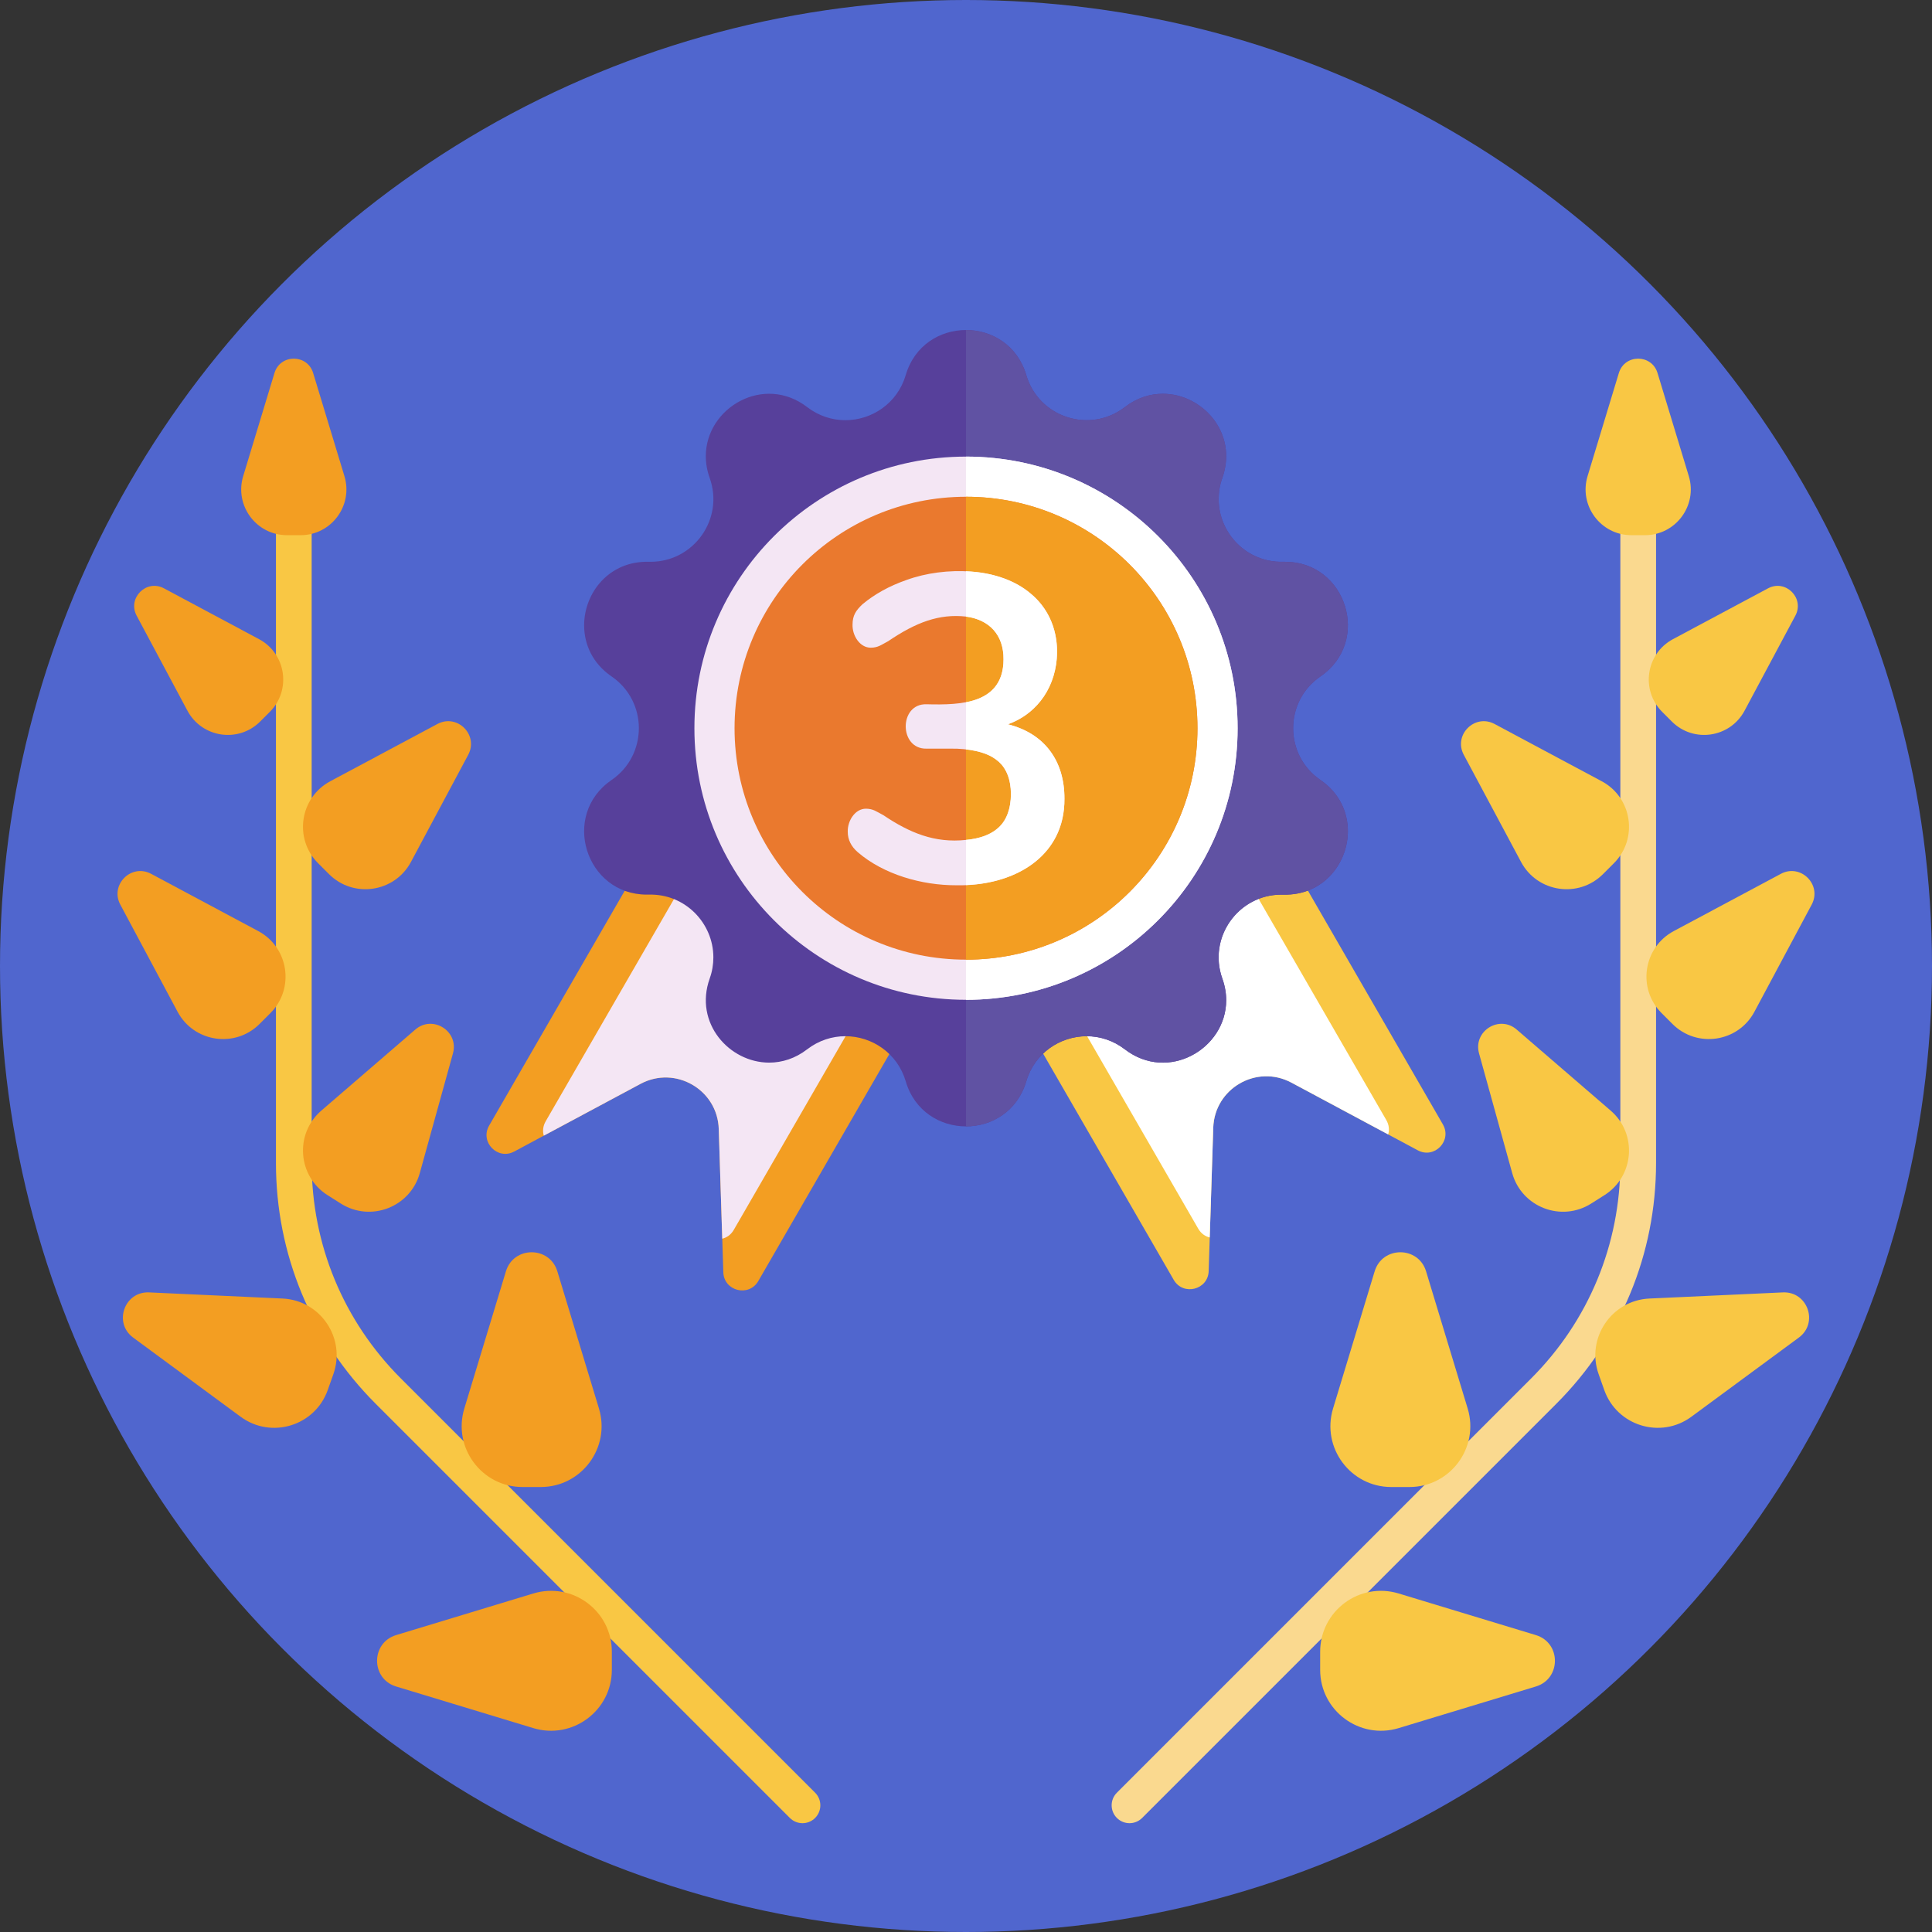 <?xml version="1.0" encoding="iso-8859-1"?>
<!-- Generator: Adobe Illustrator 22.0.1, SVG Export Plug-In . SVG Version: 6.00 Build 0)  -->
<svg version="1.1" id="_x35_0" xmlns="http://www.w3.org/2000/svg" xmlns:xlink="http://www.w3.org/1999/xlink" x="0px" y="0px"
	 viewBox="0 0 512 512" style="enable-background:new 0 0 512 512;" xml:space="preserve">
<rect x="0" y="0" width="512" height="512" fill="#333333" stroke="none"/>
<g>
	<circle style="fill:#5066CE;" cx="256" cy="256" r="256"/>
	<g>
		<g>
			<g>
				<path style="fill:#FAD98F;" d="M299.331,483.163c-1.211,0-2.422-0.462-3.346-1.386c-1.848-1.848-1.848-4.844,0-6.693
					l109.764-109.763c15.256-15.257,23.658-35.541,23.658-57.117V123.506c0-2.613,2.118-4.732,4.732-4.732
					c2.614,0,4.732,2.119,4.732,4.732v184.699c0,24.104-9.387,46.765-26.431,63.81L302.676,481.777
					C301.753,482.701,300.541,483.163,299.331,483.163z"/>
			</g>
			<g>
				<path style="fill:#F9C744;" d="M373.512,394.077h-4.802c-10.826,0-18.579-10.453-15.437-20.814l11.025-36.348
					c2.044-6.737,11.583-6.737,13.626,0l11.025,36.348C392.091,383.624,384.338,394.077,373.512,394.077z"/>
				<path style="fill:#F9C744;" d="M443.211,271.355l-2.878-2.878c-6.488-6.488-4.87-17.4,3.222-21.726l28.391-15.176
					c5.263-2.813,10.98,2.904,8.166,8.166l-15.176,28.391C460.611,276.225,449.7,277.843,443.211,271.355z"/>
				<path style="fill:#F9C744;" d="M443.049,191.208l-2.553-2.553c-5.756-5.756-4.32-15.437,2.859-19.274l25.188-13.464
					c4.669-2.496,9.741,2.576,7.245,7.245l-13.464,25.188C458.485,195.528,448.805,196.964,443.049,191.208z"/>
				<path style="fill:#F9C744;" d="M435.944,141.828h-3.611c-8.141,0-13.97-7.86-11.608-15.65l8.29-27.331
					c1.537-5.066,8.709-5.066,10.246,0l8.29,27.331C449.914,133.968,444.085,141.828,435.944,141.828z"/>
				<path style="fill:#F9C744;" d="M427.698,228.766l-2.878,2.878c-6.488,6.488-17.4,4.87-21.726-3.222l-15.176-28.391
					c-2.813-5.263,2.904-10.98,8.166-8.166l28.391,15.176C432.568,211.366,434.186,222.278,427.698,228.766z"/>
				<path style="fill:#F9C744;" d="M425.208,316.72l-3.514,2.227c-7.923,5.02-18.444,0.964-20.947-8.075l-8.784-31.712
					c-1.628-5.878,5.353-10.301,9.972-6.318l24.921,21.489C433.958,300.455,433.13,311.7,425.208,316.72z"/>
				<path style="fill:#F9C744;" d="M349.855,442.529v-4.802c0-10.826,10.453-18.579,20.814-15.437l36.348,11.025
					c6.737,2.044,6.737,11.583,0,13.626l-36.348,11.025C360.309,461.109,349.855,453.356,349.855,442.529z"/>
				<path style="fill:#F9C744;" d="M425.146,368.373l-1.494-4.217c-3.368-9.508,3.4-19.569,13.477-20.032l35.351-1.625
					c6.553-0.301,9.52,8.076,4.239,11.967l-28.491,20.99C440.106,381.437,428.514,377.881,425.146,368.373z"/>
			</g>
		</g>
		<g>
			<g>
				<path style="fill:#F9C744;" d="M212.669,483.163c1.211,0,2.422-0.462,3.346-1.386c1.848-1.848,1.848-4.844,0-6.693
					L106.252,365.322c-15.256-15.257-23.658-35.541-23.658-57.117V123.506c0-2.613-2.118-4.732-4.732-4.732
					s-4.732,2.119-4.732,4.732v184.699c0,24.104,9.387,46.765,26.431,63.81l109.763,109.763
					C210.247,482.701,211.459,483.163,212.669,483.163z"/>
			</g>
			<g>
				<path style="fill:#F39E22;" d="M138.488,394.077h4.802c10.826,0,18.579-10.453,15.437-20.814l-11.025-36.348
					c-2.044-6.737-11.583-6.737-13.626,0l-11.025,36.348C119.909,383.624,127.662,394.077,138.488,394.077z"/>
				<path style="fill:#F39E22;" d="M68.789,271.355l2.878-2.878c6.488-6.488,4.87-17.4-3.222-21.726l-28.391-15.176
					c-5.263-2.813-10.98,2.904-8.166,8.166l15.176,28.391C51.389,276.225,62.3,277.843,68.789,271.355z"/>
				<path style="fill:#F39E22;" d="M68.951,191.208l2.553-2.553c5.756-5.756,4.321-15.437-2.859-19.274l-25.188-13.464
					c-4.669-2.496-9.741,2.576-7.245,7.245l13.464,25.188C53.515,195.528,63.195,196.964,68.951,191.208z"/>
				<path style="fill:#F39E22;" d="M76.056,141.828h3.611c8.141,0,13.97-7.86,11.608-15.65l-8.29-27.331
					c-1.537-5.066-8.709-5.066-10.246,0l-8.29,27.331C62.086,133.968,67.915,141.828,76.056,141.828z"/>
				<path style="fill:#F39E22;" d="M84.302,228.766l2.878,2.878c6.488,6.488,17.4,4.87,21.726-3.222l15.176-28.391
					c2.813-5.263-2.904-10.98-8.166-8.166l-28.391,15.176C79.432,211.366,77.814,222.278,84.302,228.766z"/>
				<path style="fill:#F39E22;" d="M86.792,316.72l3.514,2.227c7.923,5.02,18.444,0.964,20.947-8.075l8.784-31.712
					c1.628-5.878-5.353-10.301-9.972-6.318L85.146,294.33C78.042,300.455,78.869,311.7,86.792,316.72z"/>
				<path style="fill:#F39E22;" d="M162.145,442.529v-4.802c0-10.826-10.453-18.579-20.814-15.437l-36.348,11.025
					c-6.737,2.044-6.737,11.583,0,13.626l36.348,11.025C151.691,461.109,162.145,453.356,162.145,442.529z"/>
				<path style="fill:#F39E22;" d="M86.854,368.373l1.494-4.217c3.368-9.508-3.4-19.569-13.477-20.032l-35.351-1.625
					c-6.553-0.301-9.52,8.076-4.239,11.967l28.491,20.99C71.894,381.437,83.486,377.881,86.854,368.373z"/>
			</g>
		</g>
	</g>
	<g>
		<g>
			<g>
				<g>
					<path style="fill:#F9C744;" d="M382.379,297.978l-45.055-78.039l-71.338,41.187l45.056,78.039
						c2.502,4.333,9.116,2.672,9.273-2.329l0.279-8.89l0.93-29.081c0.334-10.434,11.511-16.887,20.714-11.959l25.65,13.735
						l7.839,4.203C380.135,307.208,384.881,302.311,382.379,297.978z"/>
					<path style="fill:#FFFFFF;" d="M282.934,265.668l34.602,59.933c0.75,1.299,1.862,2.056,3.057,2.345l0.93-29.081
						c0.334-10.434,11.511-16.887,20.714-11.959l25.65,13.735c0.347-1.179,0.247-2.521-0.503-3.82l-34.602-59.933L282.934,265.668z"
						/>
				</g>
				<g>
					<path style="fill:#F39E22;" d="M174.677,220.262l-45.056,78.039c-2.502,4.333,2.244,9.23,6.654,6.866l7.839-4.204l25.65-13.735
						c9.203-4.928,20.381,1.525,20.714,11.96l0.93,29.081l0.279,8.89c0.157,5.001,6.771,6.662,9.273,2.329l45.056-78.039
						L174.677,220.262z"/>
					<path style="fill:#F4E6F4;" d="M179.218,237.211l-34.602,59.933c-0.75,1.299-0.85,2.641-0.503,3.82l25.65-13.735
						c9.203-4.928,20.381,1.525,20.714,11.959l0.93,29.081c1.194-0.289,2.307-1.046,3.057-2.345l34.602-59.933L179.218,237.211z"/>
				</g>
			</g>
			<g>
				<g>
					<path style="fill:#57409B;" d="M357.201,220.259c0,8.646-6.643,17.124-17.143,16.825h-0.468
						c-11.434,0-19.538,11.36-15.664,22.233c0.711,1.984,1.029,3.911,1.029,5.764c0,12.838-15.383,21.84-26.874,12.988
						c-3.069-2.358-6.625-3.462-10.106-3.462c-7.018,0-13.793,4.454-16.001,11.959c-2.358,7.954-9.171,11.94-15.982,11.94
						c-6.812,0-13.624-3.986-15.964-11.94c-2.208-7.505-8.983-11.959-16.001-11.959c-3.481,0-7.037,1.104-10.106,3.462
						c-3.2,2.47-6.7,3.537-10.087,3.537c-10.536,0-19.968-10.462-15.758-22.289c0.674-1.871,0.973-3.762,0.973-5.614
						c0-8.983-7.411-16.881-17.105-16.619h-0.524c-16.226,0-22.889-21.073-9.357-30.374c4.828-3.294,7.242-8.515,7.242-13.737
						c0-5.203-2.414-10.405-7.242-13.718c-5.035-3.444-7.262-8.515-7.262-13.531c0-8.646,6.644-17.124,17.143-16.843h0.468
						c11.434,0,19.538-11.341,15.664-22.214c-0.711-1.984-1.029-3.911-1.029-5.783c0-12.838,15.383-21.84,26.875-12.988
						c3.069,2.358,6.625,3.462,10.106,3.462c7.018,0,13.793-4.454,16.001-11.959c2.339-7.954,9.152-11.94,15.964-11.94
						c6.812,0,13.624,3.986,15.982,11.94c3.294,11.229,16.843,15.627,26.107,8.496c3.2-2.47,6.7-3.537,10.087-3.537
						c10.537,0,19.969,10.462,15.758,22.308c-0.674,1.871-0.973,3.762-0.973,5.614c0,8.983,7.411,16.862,17.105,16.6h0.505
						c16.244,0,22.907,21.091,9.376,30.374c-4.829,3.313-7.243,8.515-7.243,13.718c0,5.221,2.414,10.443,7.243,13.737
						C354.974,210.153,357.201,215.244,357.201,220.259z"/>
					<path style="fill:#6052A3;" d="M357.201,220.259c0,8.646-6.643,17.124-17.143,16.825h-0.468
						c-11.434,0-19.538,11.36-15.664,22.233c0.711,1.984,1.029,3.911,1.029,5.764c0,12.838-15.383,21.84-26.874,12.988
						c-3.069-2.358-6.625-3.462-10.106-3.462c-7.018,0-13.793,4.454-16.001,11.959c-2.358,7.954-9.171,11.94-15.982,11.94V87.46
						c6.812,0,13.624,3.986,15.982,11.94c3.294,11.229,16.843,15.627,26.107,8.496c3.2-2.47,6.7-3.537,10.087-3.537
						c10.537,0,19.969,10.462,15.758,22.308c-0.674,1.871-0.973,3.762-0.973,5.614c0,8.983,7.411,16.862,17.105,16.6h0.505
						c16.244,0,22.907,21.091,9.376,30.374c-4.829,3.313-7.243,8.515-7.243,13.718c0,5.221,2.414,10.443,7.243,13.737
						C354.974,210.153,357.201,215.244,357.201,220.259z"/>
				</g>
				<g>
					<path style="fill:#F4E6F4;" d="M327.979,192.991c0,39.742-32.227,71.969-71.986,71.969c-39.742,0-71.969-32.227-71.969-71.969
						c0-39.759,32.227-71.986,71.969-71.986C295.752,121.005,327.979,153.232,327.979,192.991z"/>
					<path style="fill:#FFFFFF;" d="M327.979,192.991c0,39.742-32.227,71.969-71.986,71.969V121.005
						C295.752,121.005,327.979,153.232,327.979,192.991z"/>
				</g>
				<g>
					<path style="fill:#EA792E;" d="M317.339,192.992c0,33.874-27.454,61.328-61.347,61.328c-33.874,0-61.328-27.454-61.328-61.328
						c0-33.892,27.454-61.347,61.328-61.347C289.885,131.645,317.339,159.099,317.339,192.992z"/>
					<path style="fill:#F39E22;" d="M317.339,192.992c0,33.874-27.454,61.328-61.347,61.328V131.645
						C289.885,131.645,317.339,159.099,317.339,192.992z"/>
				</g>
			</g>
		</g>
		<g>
			<path style="fill:#F4E6F4;" d="M278.228,198.921c-2.578-3.419-6.288-5.745-11.131-6.98c14.447-4.927,17.576-25.378,5.942-34.708
				c-8.024-6.887-22.573-7.266-32.863-3.513c-4.497,1.574-8.363,3.71-11.592,6.396c-1.779,1.684-2.64,2.979-2.652,5.42
				c-0.088,2.879,1.917,6.124,4.843,6.111c1.952-0.031,2.68-0.709,4.612-1.73c7.424-5.045,13.547-7.296,20.613-6.519
				c6.161,0.805,10.015,4.857,9.944,11.361c-0.043,11.685-11.017,12.13-20.41,11.877c-7.363-0.216-7.324,11.924,0,11.762
				c0,0,6.573,0,6.573,0c4.093-0.074,9.3,0.792,11.938,2.944c5.206,3.493,5.05,14.73,0.169,18.334
				c-1.933,1.601-4.673,2.571-8.214,2.91c-8.303,0.886-14.92-1.864-21.882-6.546c-1.934-1.009-2.664-1.692-4.612-1.73
				c-2.921-0.008-4.927,3.236-4.843,6.111c0,2.076,0.882,3.887,2.652,5.42c6.822,5.871,16.921,8.8,26.175,8.763
				c14.771,0.307,28.795-7.393,28.597-22.947C282.087,206.585,280.798,202.339,278.228,198.921z"/>
			<path style="fill:#FFFFFF;" d="M282.087,211.659c0.061,14.559-11.862,22.35-26.087,22.879v-11.951
				c7.526-0.701,11.906-4.35,11.904-12.196c0-7.704-4.586-11.013-11.904-11.795v-12.467c6.634-1.296,9.944-5.08,9.944-11.368
				c0.071-6.504-3.782-10.557-9.944-11.361V151.4c13.26,0.418,24.207,7.997,24.127,21.515c-0.1,8.727-4.823,15.999-13.03,19.026
				C276.834,194.369,282.125,201.662,282.087,211.659z"/>
		</g>
	</g>
</g>
</svg>

